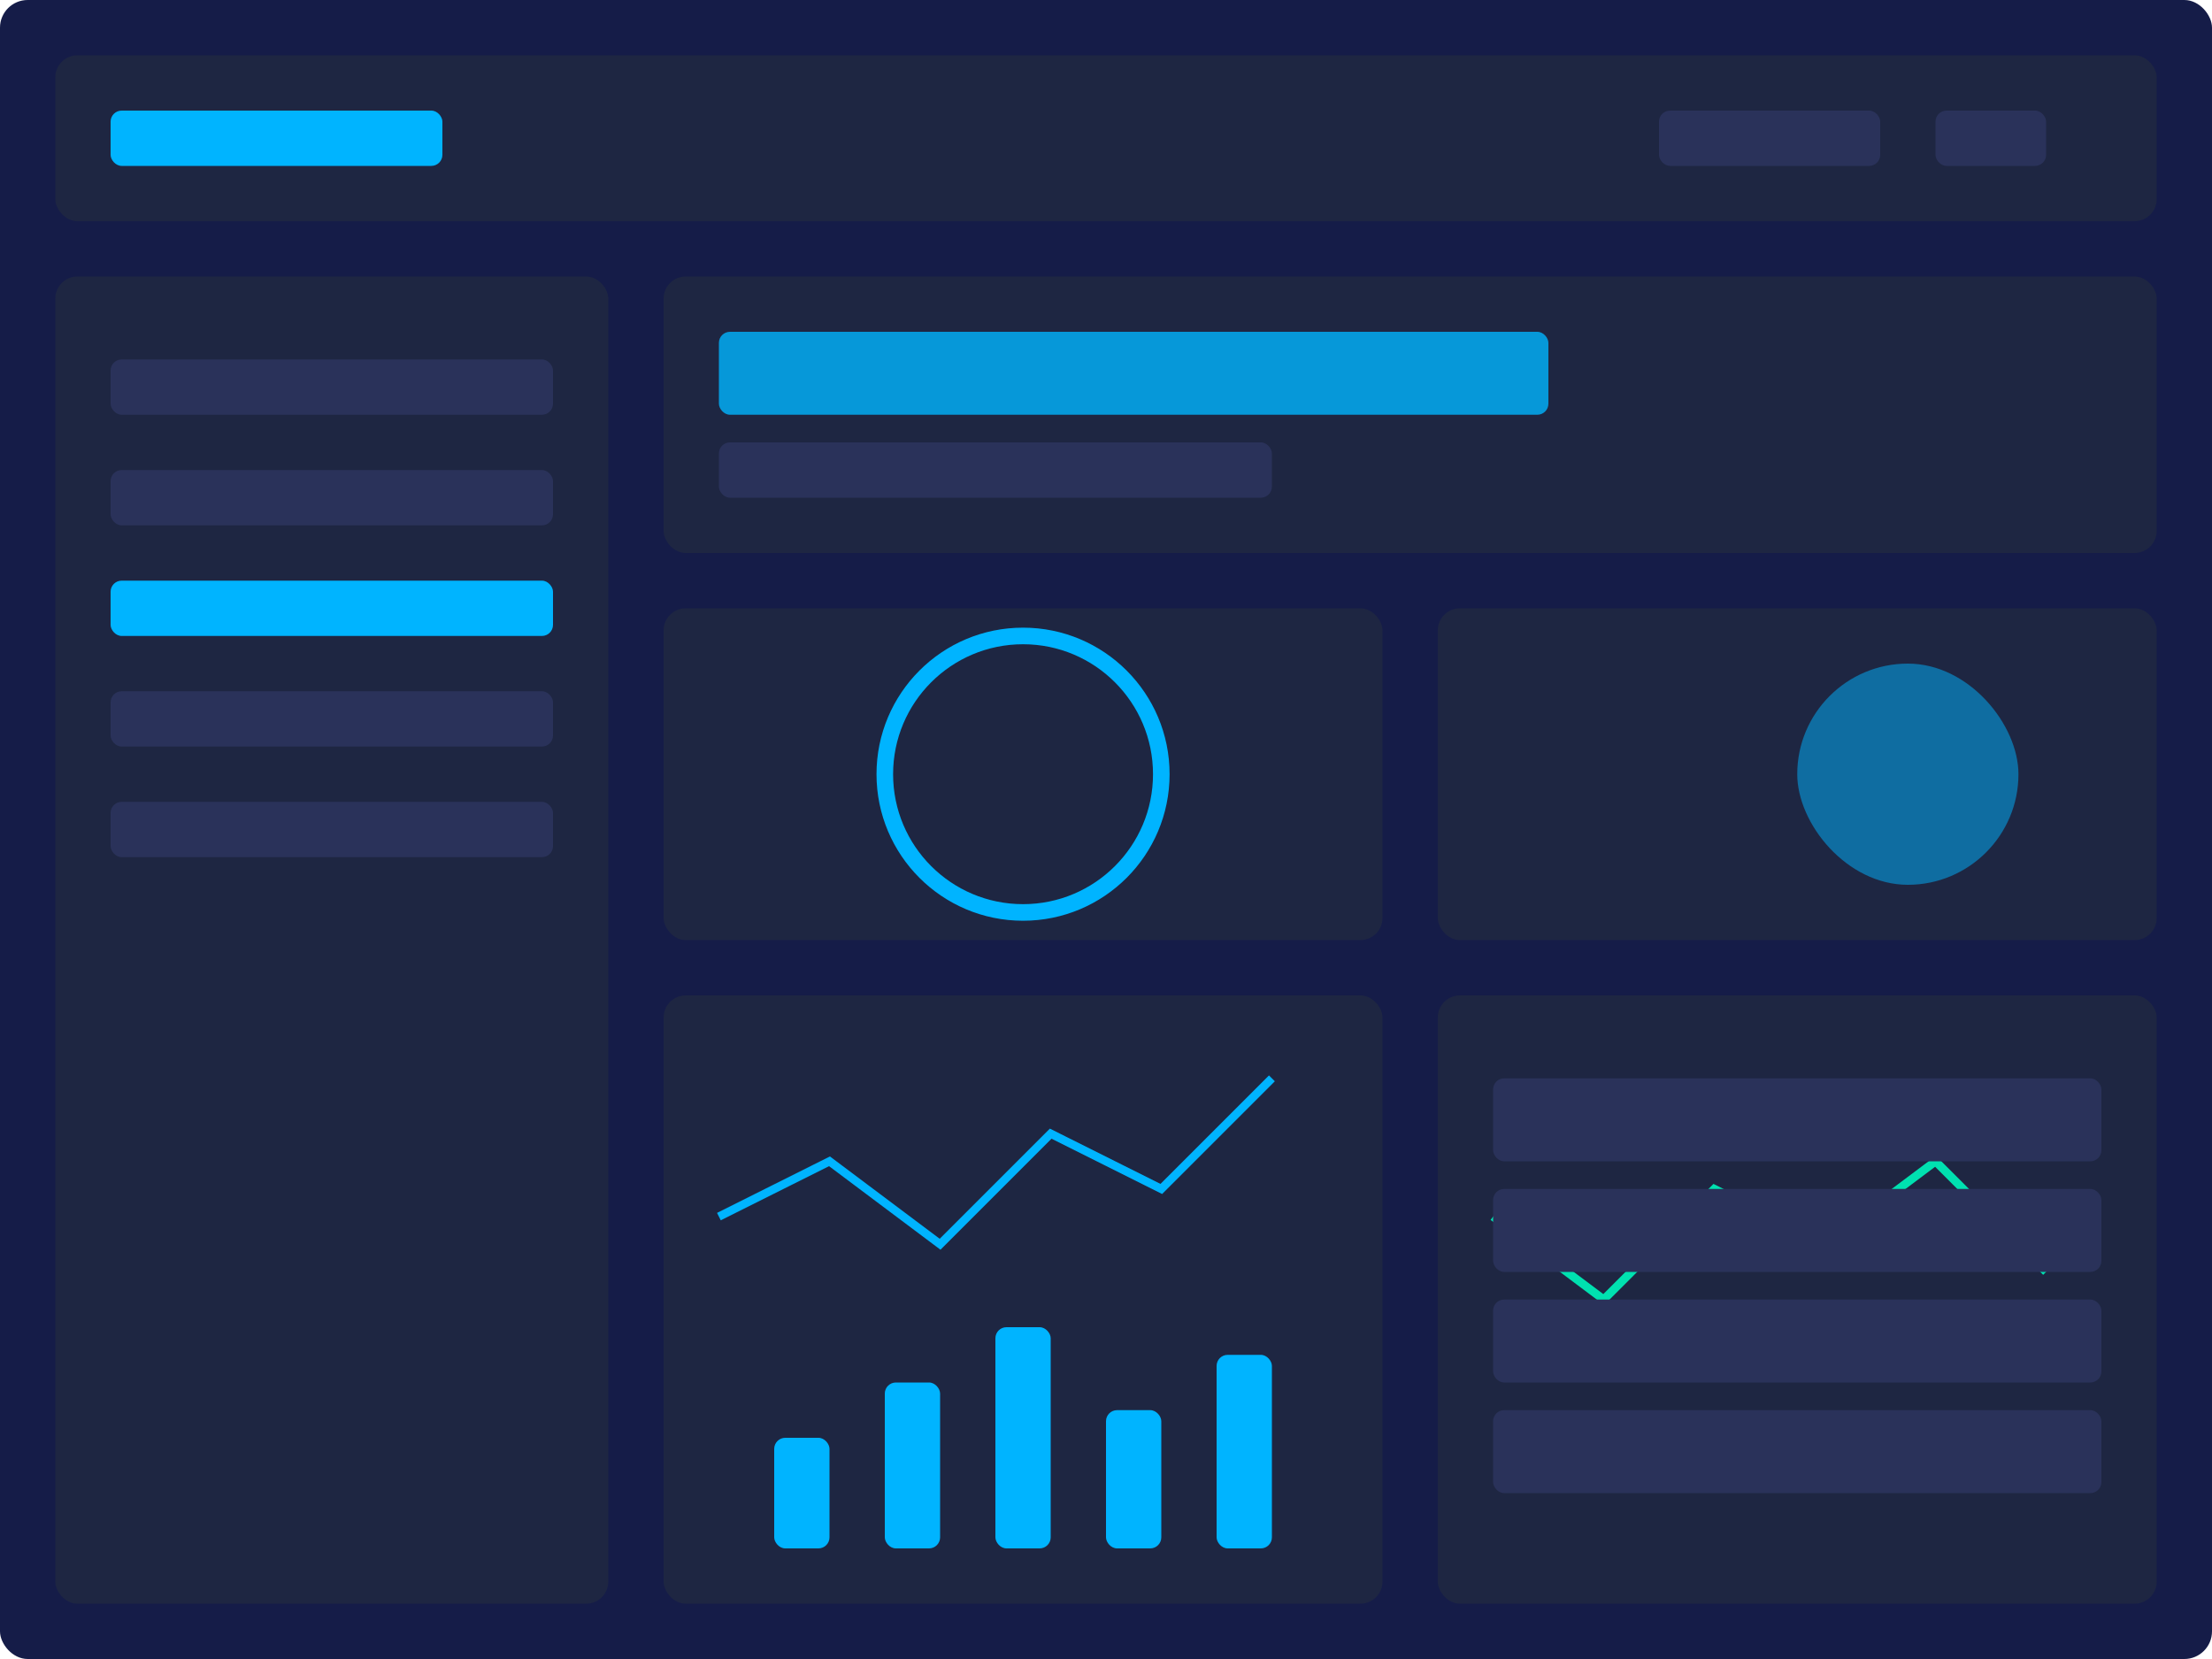 <svg width="800" height="600" viewBox="0 0 800 600" fill="none" xmlns="http://www.w3.org/2000/svg">
  <rect width="800" height="600" rx="10" fill="#151C48"/>
  <rect x="20" y="20" width="760" height="60" rx="8" fill="#1E2642"/>
  
  <!-- Top navigation bar elements -->
  <rect x="40" y="40" width="120" height="20" rx="4" fill="#00B4FF"/>
  <rect x="600" y="40" width="80" height="20" rx="4" fill="#2A325A"/>
  <rect x="700" y="40" width="40" height="20" rx="4" fill="#2A325A"/>
  
  <!-- Left sidebar -->
  <rect x="20" y="100" width="200" height="480" rx="8" fill="#1E2642"/>
  <rect x="40" y="130" width="160" height="20" rx="4" fill="#2A325A"/>
  <rect x="40" y="170" width="160" height="20" rx="4" fill="#2A325A"/>
  <rect x="40" y="210" width="160" height="20" rx="4" fill="#00B4FF"/>
  <rect x="40" y="250" width="160" height="20" rx="4" fill="#2A325A"/>
  <rect x="40" y="290" width="160" height="20" rx="4" fill="#2A325A"/>
  
  <!-- Main content area -->
  <rect x="240" y="100" width="540" height="100" rx="8" fill="#1E2642"/>
  <rect x="260" y="120" width="300" height="30" rx="4" fill="#00B4FF" fill-opacity="0.8"/>
  <rect x="260" y="160" width="200" height="20" rx="4" fill="#2A325A"/>
  
  <!-- Stat boxes -->
  <rect x="240" y="220" width="260" height="120" rx="8" fill="#1E2642"/>
  <rect x="520" y="220" width="260" height="120" rx="8" fill="#1E2642"/>
  <rect x="240" y="360" width="260" height="220" rx="8" fill="#1E2642"/>
  <rect x="520" y="360" width="260" height="220" rx="8" fill="#1E2642"/>
  
  <!-- Chart elements -->
  <circle cx="370" cy="280" r="50" stroke="#00B4FF" stroke-width="6" fill="none"/>
  <rect x="650" y="240" width="80" height="80" rx="40" fill="#00B4FF" fill-opacity="0.5"/>
  
  <!-- Graph lines -->
  <path d="M260 440 L300 420 L340 450 L380 410 L420 430 L460 390" stroke="#00B4FF" stroke-width="3"/>
  <path d="M540 440 L580 470 L620 430 L660 450 L700 420 L740 460" stroke="#00E1B0" stroke-width="3"/>
  
  <!-- Column chart -->
  <rect x="280" y="520" width="20" height="40" rx="4" fill="#00B4FF"/>
  <rect x="320" y="500" width="20" height="60" rx="4" fill="#00B4FF"/>
  <rect x="360" y="480" width="20" height="80" rx="4" fill="#00B4FF"/>
  <rect x="400" y="510" width="20" height="50" rx="4" fill="#00B4FF"/>
  <rect x="440" y="490" width="20" height="70" rx="4" fill="#00B4FF"/>
  
  <!-- Data table -->
  <rect x="540" y="390" width="220" height="30" rx="4" fill="#2A325A"/>
  <rect x="540" y="430" width="220" height="30" rx="4" fill="#2A325A"/>
  <rect x="540" y="470" width="220" height="30" rx="4" fill="#2A325A"/>
  <rect x="540" y="510" width="220" height="30" rx="4" fill="#2A325A"/>
</svg> 